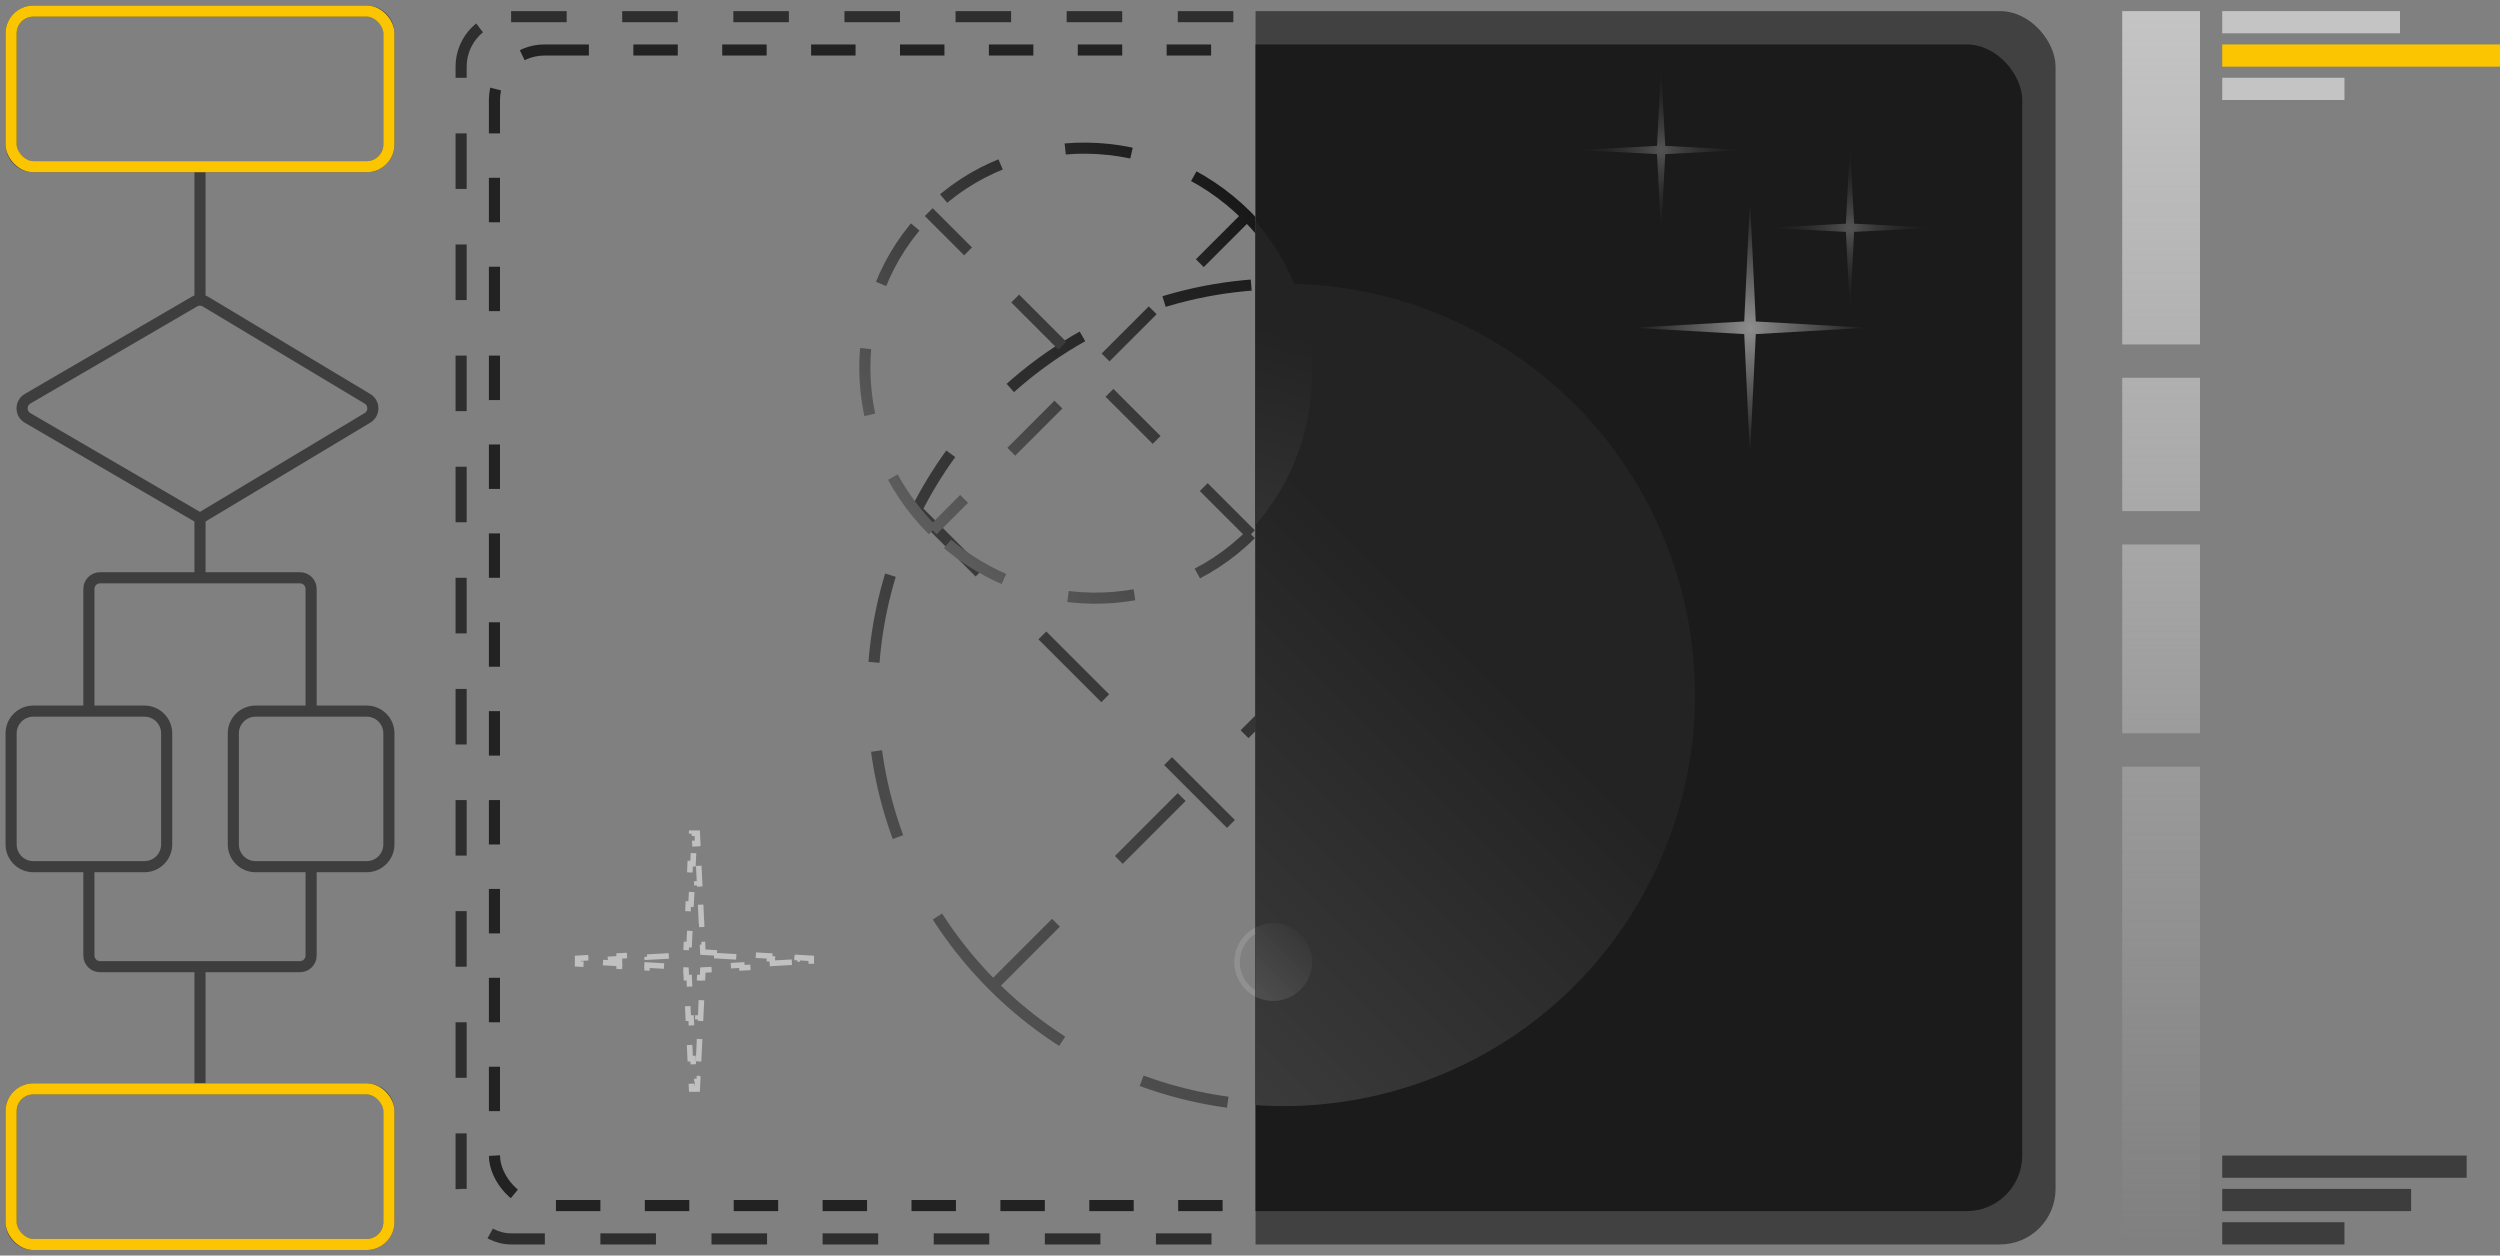 <svg width="225" height="113" viewBox="0 0 225 113" fill="none" xmlns="http://www.w3.org/2000/svg">
<rect x="0" y="0" width="225" height="113" fill="#808080" stroke="none"/>
<g clip-path="url(#clip0)">
<rect x="41.5" y="1.5" width="143" height="110" rx="4.5" stroke="#2E2E2E" stroke-dasharray="5 5"/>
<rect x="44.5" y="4.5" width="137" height="104" rx="4.5" stroke="#222222" stroke-dasharray="4 4"/>
<path d="M89.38 88.706L141.706 36.38M89.38 88.706C77.79 77.115 75.497 59.749 82.5 45.873M89.38 88.706C100.97 100.296 118.337 102.589 132.213 95.586M141.706 36.38C127.256 21.93 103.829 21.93 89.38 36.38C86.521 39.239 84.228 42.45 82.5 45.873M141.706 36.38C156.155 50.829 156.155 74.256 141.706 88.706C138.847 91.565 135.636 93.858 132.213 95.586M82.5 45.873L132.213 95.586" stroke="url(#paint0_linear)" stroke-dasharray="8 8"/>
<circle opacity="0.2" cx="114.586" cy="86.585" r="3.25" stroke="#D6D6D6" stroke-width="0.5"/>
<path d="M112.227 19.443C120.233 27.449 120.391 40.271 112.581 48.081M112.227 19.443C104.221 11.438 91.4 11.279 83.589 19.09M112.227 19.443L83.943 47.728M112.581 48.081C104.77 55.892 91.949 55.733 83.943 47.728M112.581 48.081L83.589 19.09M83.943 47.728C75.937 39.722 75.779 26.9 83.589 19.09" stroke="url(#paint1_linear)" stroke-dasharray="6 6"/>
<path opacity="0.5" d="M64.267 86.002L66.762 86.144L66.777 85.895L69.272 86.037L69.257 86.287L71.744 86.428L71.738 86.322L71.759 86.32L71.767 86.179L73.014 86.25V86.75L71.767 86.821L71.759 86.68L71.738 86.678L71.744 86.572L69.257 86.713L69.272 86.963L66.777 87.105L66.762 86.856L64.267 86.998L64.281 87.248L63.259 87.306L63.226 87.992L62.976 87.98L62.89 89.802L63.139 89.814L63.053 91.636L62.803 91.624L62.717 93.445L62.966 93.457L62.88 95.279L62.63 95.267L62.544 97.085L62.706 97.077L62.707 97.097L62.793 97.101L62.75 98.012H62.25L62.207 97.101L62.293 97.097L62.294 97.077L62.456 97.085L62.37 95.267L62.12 95.279L62.034 93.457L62.283 93.445L62.197 91.624L61.947 91.636L61.861 89.814L62.11 89.802L62.024 87.98L61.774 87.992L61.741 87.306L60.718 87.248L60.733 86.998L58.238 86.856L58.223 87.105L55.728 86.963L55.743 86.713L53.256 86.572L53.262 86.678L53.241 86.68L53.233 86.821L51.986 86.75V86.25L53.233 86.179L53.241 86.32L53.262 86.322L53.256 86.428L55.743 86.287L55.728 86.037L58.223 85.895L58.238 86.144L60.733 86.002L60.718 85.752L61.741 85.694L61.774 85.008L62.024 85.02L62.11 83.198L61.861 83.186L61.947 81.364L62.197 81.376L62.283 79.555L62.034 79.543L62.12 77.721L62.37 77.733L62.456 75.915L62.294 75.923L62.293 75.903L62.207 75.899L62.25 74.988H62.75L62.793 75.899L62.707 75.903L62.706 75.923L62.544 75.915L62.63 77.733L62.88 77.721L62.966 79.543L62.717 79.555L62.803 81.376L63.053 81.364L63.139 83.186L62.89 83.198L62.976 85.02L63.226 85.008L63.259 85.694L64.281 85.752L64.267 86.002Z" stroke="white" stroke-width="0.5" stroke-dasharray="2 2"/>
</g>
<g clip-path="url(#clip1)">
<rect x="41" y="1" width="144" height="111" rx="5" fill="#414141"/>
<rect x="44" y="4" width="138" height="105" rx="5" fill="#1B1B1B"/>
<path d="M147.586 81.043C137.368 98.739 114.74 104.803 97.043 94.585C79.346 84.368 73.283 61.739 83.5 44.043C93.717 26.346 116.346 20.283 134.043 30.5C151.74 40.717 157.803 63.346 147.586 81.043Z" fill="url(#paint2_linear)"/>
<circle opacity="0.2" cx="114.586" cy="86.585" r="3.5" fill="url(#paint3_linear)"/>
<ellipse cx="98.086" cy="33.585" rx="20" ry="20.5" fill="url(#paint4_linear)"/>
<path opacity="0.5" d="M157.5 18L158.02 28.931L168 29.5L158.02 30.069L157.5 41L156.98 30.069L147 29.5L156.98 28.931L157.5 18Z" fill="url(#paint5_radial)"/>
<path opacity="0.25" d="M149.5 6L149.871 13.129L157 13.5L149.871 13.871L149.5 21L149.129 13.871L142 13.5L149.129 13.129L149.5 6Z" fill="url(#paint6_radial)"/>
<path opacity="0.25" d="M166.5 13L166.871 20.129L174 20.5L166.871 20.871L166.5 28L166.129 20.871L159 20.5L166.129 20.129L166.5 13Z" fill="url(#paint7_radial)"/>
</g>
<path d="M191 1H198V31H191V1Z" fill="url(#paint8_linear)"/>
<path d="M191 34H198V46H191V34Z" fill="url(#paint9_linear)"/>
<path d="M191 49H198V66H191V49Z" fill="url(#paint10_linear)"/>
<path d="M191 69H198V112H191V69Z" fill="url(#paint11_linear)"/>
<rect x="200" y="1" width="16" height="2" fill="#C4C4C4"/>
<rect x="200" y="104" width="22" height="2" fill="#3D3D3D"/>
<rect x="200" y="4" width="25" height="2" fill="#FCC501"/>
<rect x="200" y="107" width="17" height="2" fill="#3D3D3D"/>
<rect x="200" y="7" width="11" height="2" fill="#C4C4C4"/>
<rect x="200" y="110" width="11" height="2" fill="#3D3D3D"/>
<path d="M18 27V15M18 15H3C1.895 15 1 14.105 1 13V3C1 1.895 1.895 1 3 1H33C34.105 1 35 1.895 35 3V13C35 14.105 34.105 15 33 15H18ZM18 98H33C34.105 98 35 98.895 35 100V110C35 111.105 34.105 112 33 112H3C1.895 112 1 111.105 1 110V100C1 98.895 1.895 98 3 98H18ZM18 98V87M8 78H3C1.895 78 1 77.105 1 76V66C1 64.895 1.895 64 3 64H13C14.105 64 15 64.895 15 66V76C15 77.105 14.105 78 13 78H8ZM8 78V86C8 86.552 8.448 87 9 87H18M28 78H23C21.895 78 21 77.105 21 76V66C21 64.895 21.895 64 23 64H33C34.105 64 35 64.895 35 66V76C35 77.105 34.105 78 33 78H28ZM28 78V86C28 86.552 27.552 87 27 87H18M18 46.65L2.484 37.614C1.822 37.228 1.822 36.272 2.484 35.886L17.489 27.148C17.804 26.965 18.194 26.967 18.507 27.155L33.071 35.892C33.718 36.281 33.718 37.219 33.071 37.608L18 46.65ZM18 46.65L18 52M18 52L27 52C27.552 52 28 52.448 28 53L28 64M18 52H9C8.448 52 8 52.448 8 53L8 64" stroke="#3E3E3E"/>
<rect x="1" y="1" width="34" height="14" rx="2" stroke="#FCC501"/>
<rect x="1" y="98" width="34" height="14" rx="2" stroke="#FCC501"/>
<defs>
<linearGradient id="paint0_linear" x1="139.5" y1="34.5" x2="89.5" y2="89" gradientUnits="userSpaceOnUse">
<stop stop-color="#141414"/>
<stop offset="1" stop-color="#4F4F4F"/>
</linearGradient>
<linearGradient id="paint1_linear" x1="112.5" y1="18" x2="80.999" y2="47.5" gradientUnits="userSpaceOnUse">
<stop stop-color="#171717"/>
<stop offset="1" stop-color="#5F5F5F"/>
</linearGradient>
<linearGradient id="paint2_linear" x1="126.108" y1="51.978" x2="77.879" y2="100.206" gradientUnits="userSpaceOnUse">
<stop stop-color="#232323"/>
<stop offset="1" stop-color="#494949"/>
</linearGradient>
<linearGradient id="paint3_linear" x1="111.077" y1="90.125" x2="118.121" y2="83.08" gradientUnits="userSpaceOnUse">
<stop stop-color="#C4C4C4"/>
<stop offset="1" stop-color="#C4C4C4" stop-opacity="0"/>
</linearGradient>
<linearGradient id="paint4_linear" x1="100.176" y1="25.589" x2="90.185" y2="61.968" gradientUnits="userSpaceOnUse">
<stop stop-color="#232323"/>
<stop offset="1" stop-color="#434343"/>
</linearGradient>
<radialGradient id="paint5_radial" cx="0" cy="0" r="1" gradientUnits="userSpaceOnUse" gradientTransform="translate(157.5 29.5) rotate(90) scale(11.5 10.5)">
<stop stop-color="white"/>
<stop offset="1" stop-color="white" stop-opacity="0"/>
</radialGradient>
<radialGradient id="paint6_radial" cx="0" cy="0" r="1" gradientUnits="userSpaceOnUse" gradientTransform="translate(149.5 13.5) rotate(90) scale(7.5)">
<stop stop-color="white"/>
<stop offset="1" stop-color="#595959" stop-opacity="0"/>
</radialGradient>
<radialGradient id="paint7_radial" cx="0" cy="0" r="1" gradientUnits="userSpaceOnUse" gradientTransform="translate(166.5 20.5) rotate(90) scale(7.5)">
<stop stop-color="white"/>
<stop offset="1" stop-color="#444444" stop-opacity="0"/>
</radialGradient>
<linearGradient id="paint8_linear" x1="194.5" y1="1" x2="194.5" y2="112" gradientUnits="userSpaceOnUse">
<stop stop-color="#C4C4C4"/>
<stop offset="1" stop-color="#C4C4C4" stop-opacity="0"/>
</linearGradient>
<linearGradient id="paint9_linear" x1="194.5" y1="1" x2="194.5" y2="112" gradientUnits="userSpaceOnUse">
<stop stop-color="#C4C4C4"/>
<stop offset="1" stop-color="#C4C4C4" stop-opacity="0"/>
</linearGradient>
<linearGradient id="paint10_linear" x1="194.5" y1="1" x2="194.5" y2="112" gradientUnits="userSpaceOnUse">
<stop stop-color="#C4C4C4"/>
<stop offset="1" stop-color="#C4C4C4" stop-opacity="0"/>
</linearGradient>
<linearGradient id="paint11_linear" x1="194.5" y1="1" x2="194.5" y2="112" gradientUnits="userSpaceOnUse">
<stop stop-color="#C4C4C4"/>
<stop offset="1" stop-color="#C4C4C4" stop-opacity="0"/>
</linearGradient>
<clipPath id="clip0">
<rect width="72" height="111" fill="white" transform="translate(41 1)"/>
</clipPath>
<clipPath id="clip1">
<rect width="72" height="111" fill="white" transform="translate(113 1)"/>
</clipPath>
</defs>
</svg>
